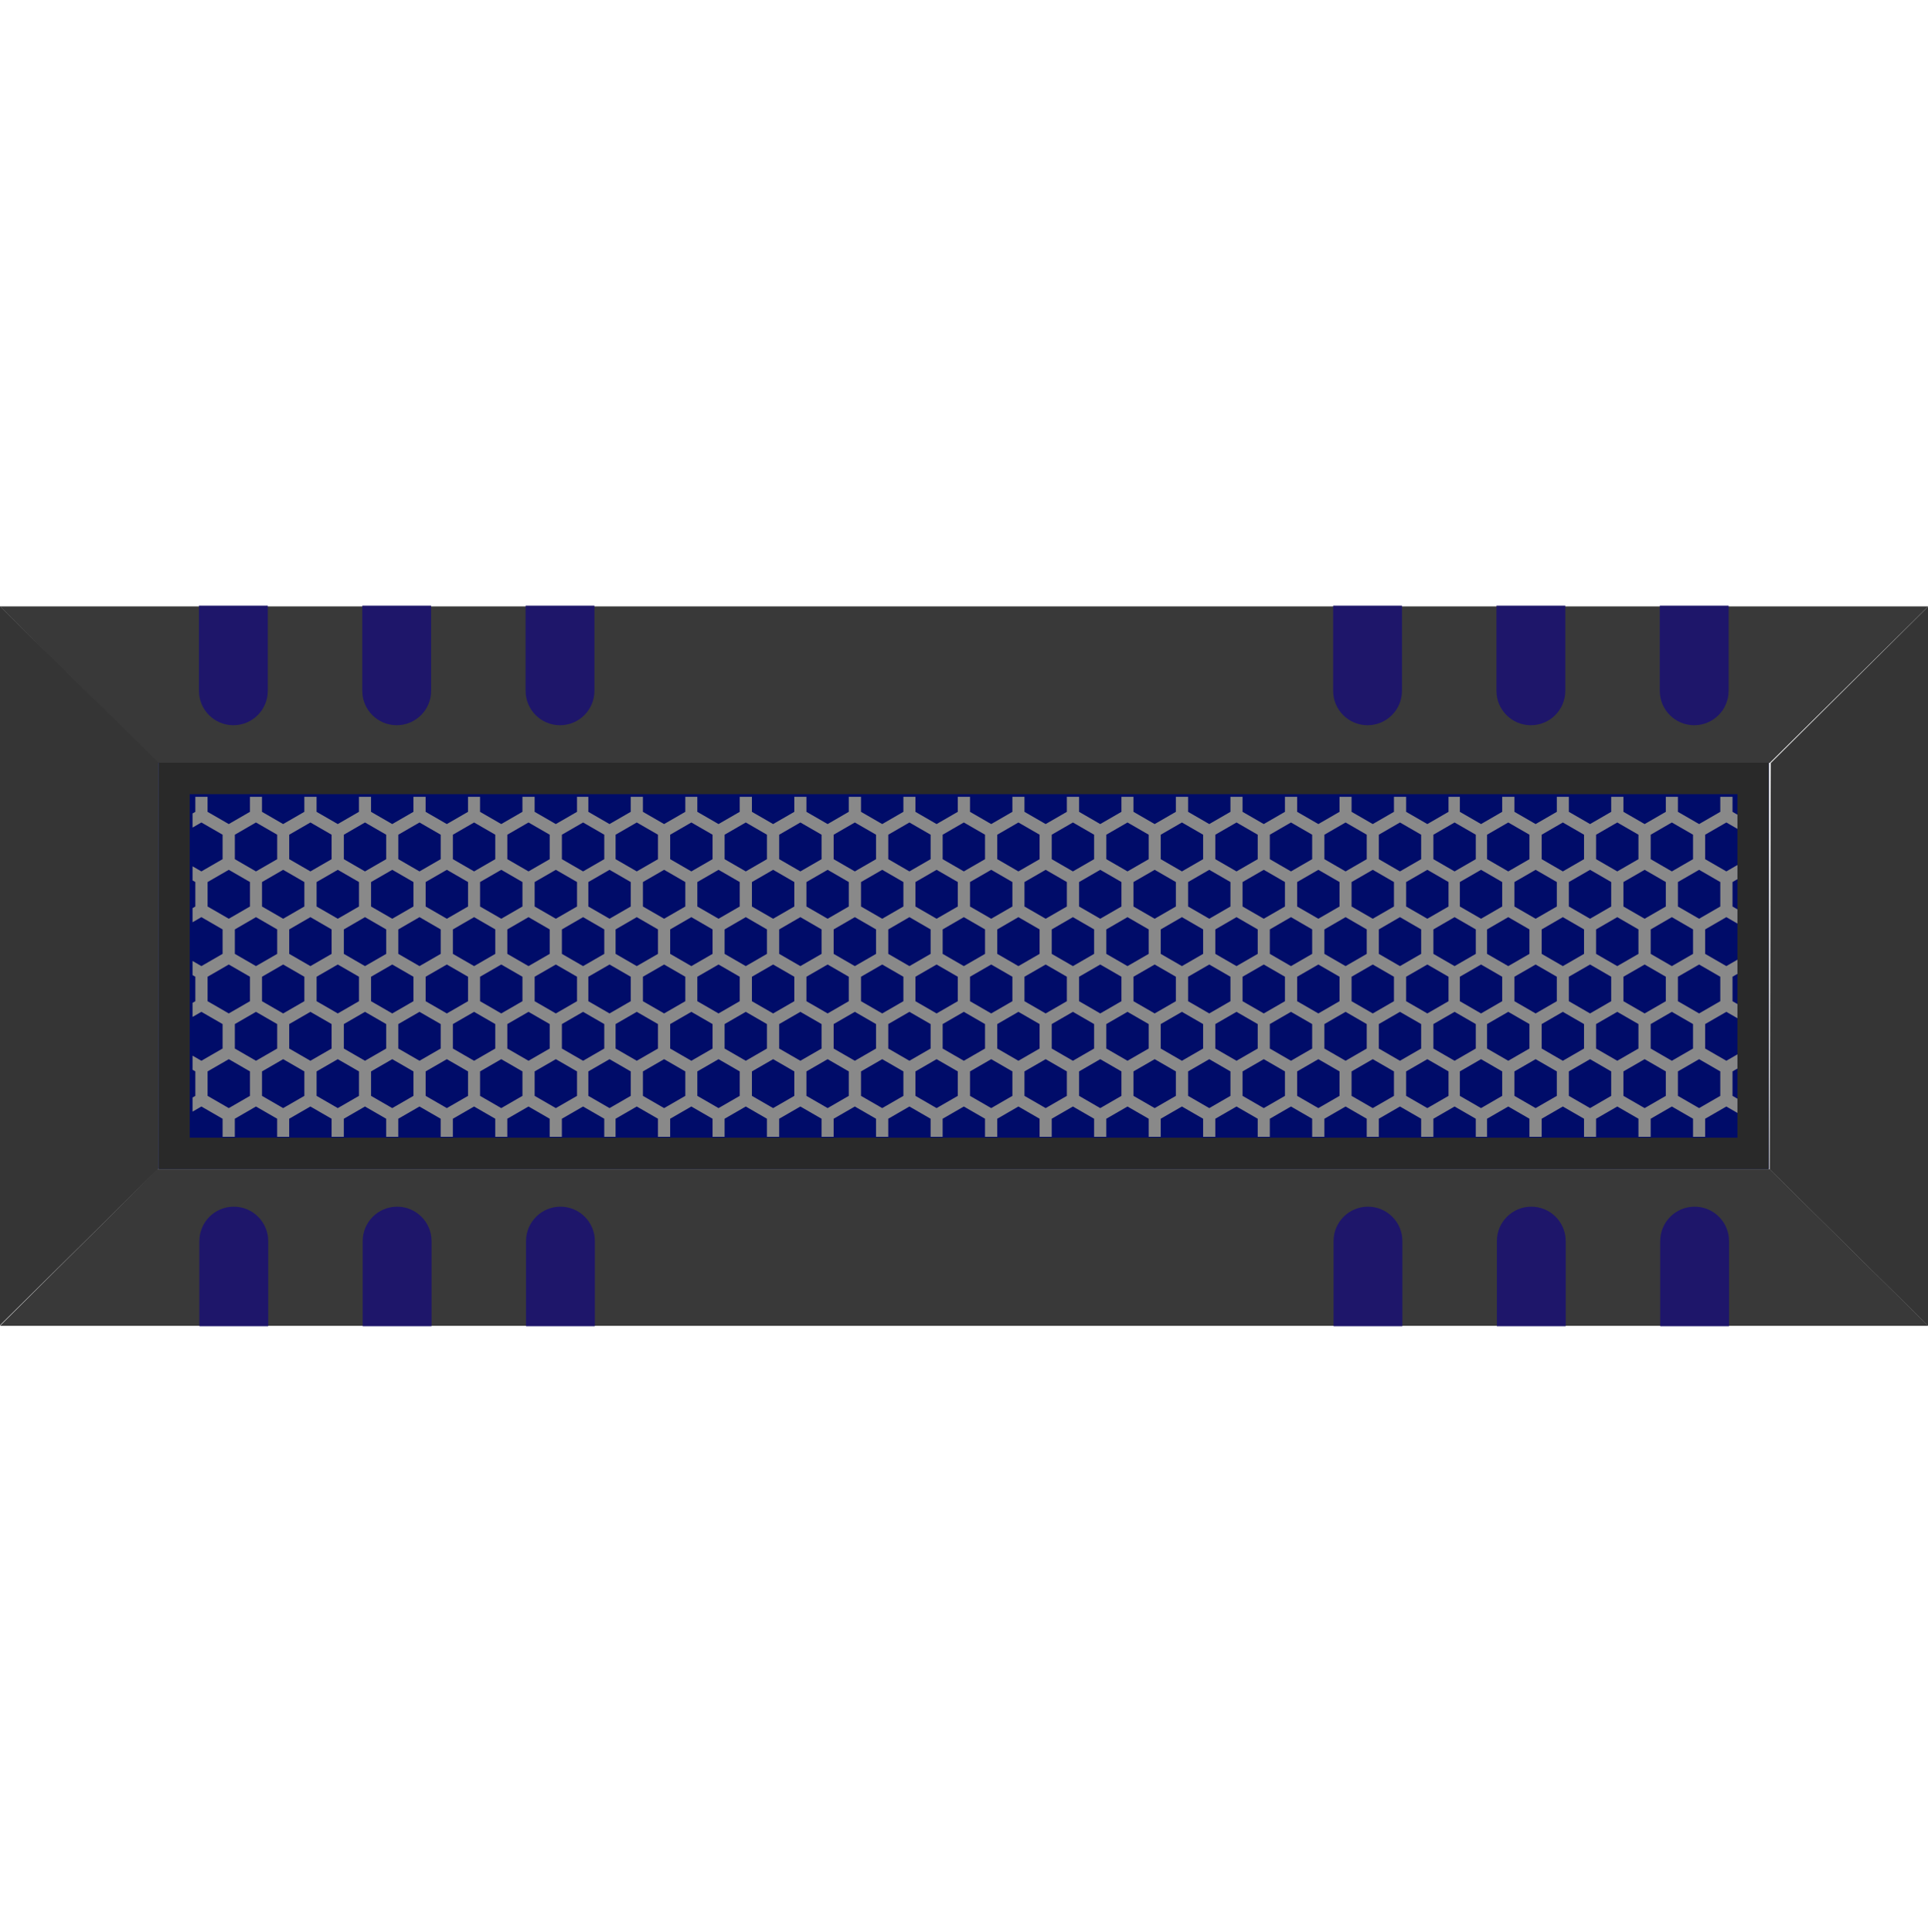 <svg clip-rule="evenodd" fill-rule="evenodd" stroke-linejoin="round" stroke-miterlimit="2" viewBox="0 0 512 513" xmlns="http://www.w3.org/2000/svg" xmlns:xlink="http://www.w3.org/1999/xlink"><clipPath id="proximity-a"><path clip-rule="evenodd" d="m-1 1261h512v512h-512z"/></clipPath><g transform="translate(1 -1260.5)"><path d="m-1 1261h512v512h-512z" fill="none"/><g clip-path="url(#proximity-a)"><path d="m498 346.28h-484l39.5-39.28h404.72zm0-180.56-39.78 39.28h-404.72l-39.5-39.28z" fill="#393939" transform="matrix(1.058 0 0 1.058 -15.81 1246.19)"/><path d="m105.636 196.762-32.165-31.762v146l32.165-31.762z" fill="#353535" transform="matrix(1.308 0 0 1.308 -97.119 1205.63)"/><path d="m105.636 196.762-32.165-31.762v146l31.939-31.762z" fill="#353535" transform="matrix(-1.308 0 0 -1.308 607.119 1828.37)"/><g transform="matrix(1.033 0 0 .739 -8.523 1341.11)"><path d="m48 165h414v146h-414z" fill="#000c69"/><path d="m462 311h-414v-146h414zm-405.936-134.724v123.448h397.872v-123.448z" fill="#292929"/></g><g fill="#1e166a"><path d="m385.28 333.976c0-2.748-3.867-4.976-8.638-4.976-.001 0-.003 0-.004 0-4.771 0-8.638 2.228-8.638 4.976v12.304h17.28z" transform="matrix(1.058 0 0 1.837 -36.206 976.55)"/><path d="m385.28 333.976c0-2.748-3.867-4.976-8.638-4.976-.001 0-.003 0-.004 0-4.771 0-8.638 2.228-8.638 4.976v12.304h17.28z" transform="matrix(1.058 0 0 1.837 7.166 976.55)"/><path d="m385.28 333.976c0-2.748-3.867-4.976-8.638-4.976-.001 0-.003 0-.004 0-4.771 0-8.638 2.228-8.638 4.976v12.304h17.28z" transform="matrix(1.058 0 0 1.837 50.538 976.55)"/><path d="m385.28 333.976c0-2.748-3.867-4.976-8.638-4.976-.001 0-.003 0-.004 0-4.771 0-8.638 2.228-8.638 4.976v12.304h17.28z" transform="matrix(1.058 0 0 1.837 -337.397 976.55)"/><path d="m385.28 333.976c0-2.748-3.867-4.976-8.638-4.976-.001 0-.003 0-.004 0-4.771 0-8.638 2.228-8.638 4.976v12.304h17.28z" transform="matrix(1.058 0 0 1.837 -294.025 976.55)"/><path d="m385.28 333.976c0-2.748-3.867-4.976-8.638-4.976-.001 0-.003 0-.004 0-4.771 0-8.638 2.228-8.638 4.976v12.304h17.28z" transform="matrix(1.058 0 0 1.837 -250.653 976.55)"/><path d="m385.28 333.976c0-2.748-3.867-4.976-8.638-4.976-.001 0-.003 0-.004 0-4.771 0-8.638 2.228-8.638 4.976v12.304h17.28z" transform="matrix(-1.058 0 0 -1.837 546.205 2057.45)"/><path d="m385.28 333.976c0-2.748-3.867-4.976-8.638-4.976-.001 0-.003 0-.004 0-4.771 0-8.638 2.228-8.638 4.976v12.304h17.28z" transform="matrix(-1.058 0 0 -1.837 502.834 2057.45)"/><path d="m385.28 333.976c0-2.748-3.867-4.976-8.638-4.976-.001 0-.003 0-.004 0-4.771 0-8.638 2.228-8.638 4.976v12.304h17.28z" transform="matrix(-1.058 0 0 -1.837 459.462 2057.45)"/><path d="m385.28 333.976c0-2.748-3.867-4.976-8.638-4.976-.001 0-.003 0-.004 0-4.771 0-8.638 2.228-8.638 4.976v12.304h17.28z" transform="matrix(-1.058 0 0 -1.837 847.397 2057.45)"/><path d="m385.28 333.976c0-2.748-3.867-4.976-8.638-4.976-.001 0-.003 0-.004 0-4.771 0-8.638 2.228-8.638 4.976v12.304h17.28z" transform="matrix(-1.058 0 0 -1.837 804.025 2057.45)"/><path d="m385.28 333.976c0-2.748-3.867-4.976-8.638-4.976-.001 0-.003 0-.004 0-4.771 0-8.638 2.228-8.638 4.976v12.304h17.28z" transform="matrix(-1.058 0 0 -1.837 760.653 2057.45)"/></g><path d="m1955.98 1514.1 1.24.72v3.56l-2.79-1.61c-1.77 1.02-3.55 2.05-5.32 3.07v6.14l5.32 3.07 2.79-1.61v3.56l-1.24.72v6.14l1.24.72v3.57l-2.79-1.62c-1.77 1.03-3.55 2.05-5.32 3.08v6.14l5.32 3.07 2.79-1.62v3.57l-1.24.72v6.14l1.24.72v3.56l-2.79-1.61c-1.77 1.02-3.55 2.05-5.32 3.07v6.14l5.32 3.07 2.79-1.61v3.56l-1.24.72v6.14l1.24.72v3.57l-2.79-1.62c-1.77 1.03-3.55 2.05-5.32 3.07v4.54h-3.04v-4.54l-5.32-3.07c-1.77 1.03-3.54 2.05-5.31 3.07v4.54h-3.07v-4.54l-5.32-3.07c-1.77 1.03-3.54 2.05-5.32 3.07v4.54h-3.02v-4.54l-5.32-3.07c-1.77 1.03-3.54 2.05-5.31 3.07v4.54h-3.07v-4.54l-5.32-3.07c-1.77 1.03-3.54 2.05-5.32 3.07v4.54h-2.83v-4.54l-5.32-3.07c-1.78 1.03-3.55 2.05-5.32 3.07v4.54h-3.07v-4.54l-5.32-3.07c-1.77 1.03-3.54 2.05-5.31 3.07v4.54h-3.03v-4.54l-5.31-3.07c-1.78 1.03-3.55 2.05-5.32 3.07v4.54h-3.07v-4.54l-5.32-3.07c-1.77 1.03-3.54 2.05-5.31 3.07v4.54h-3.04v-4.54l-5.32-3.07c-1.77 1.03-3.55 2.05-5.32 3.07v4.54h-3.06v-4.54l-5.32-3.07c-1.77 1.03-3.55 2.05-5.32 3.07v4.54h-3.02v-4.54l-5.32-3.07c-1.77 1.03-3.54 2.05-5.32 3.07v4.54h-3.06v-4.54l-5.32-3.07c-1.77 1.03-3.55 2.05-5.32 3.07v4.54h-3.04v-4.54l-5.32-3.07c-1.77 1.03-3.54 2.05-5.31 3.07v4.54h-3.07v-4.54l-5.32-3.07c-1.77 1.03-3.54 2.05-5.32 3.07v4.54h-3.02v-4.54l-5.32-3.07c-1.77 1.03-3.54 2.05-5.31 3.07v4.54h-3.07v-4.54l-5.32-3.07c-1.77 1.03-3.54 2.05-5.32 3.07v4.54h-3.03v-4.54l-5.32-3.07c-1.77 1.03-3.55 2.05-5.32 3.07v4.54h-3.07v-4.54l-5.31-3.07c-1.78 1.03-3.55 2.05-5.32 3.07v4.54h-3.02v-4.54l-5.32-3.07c-1.77 1.03-3.55 2.05-5.32 3.07v4.54h-3.06v-4.54l-5.32-3.07c-1.78 1.03-3.55 2.05-5.32 3.07v4.54h-2.84v-4.54l-5.32-3.07c-1.77 1.03-3.55 2.05-5.32 3.07v4.54h-3.06v-4.54l-5.32-3.07c-1.77 1.03-3.55 2.05-5.32 3.07v4.54h-3.02v-4.54l-5.32-3.07c-1.77 1.03-3.54 2.05-5.32 3.07v4.54h-3.06v-4.54l-5.32-3.07c-1.78 1.03-3.55 2.05-5.32 3.07v4.54h-3.04v-4.54l-5.32-3.07c-1.77 1.03-3.54 2.05-5.31 3.07v4.54h-3.07v-4.54l-5.32-3.07c-1.77 1.03-3.54 2.05-5.32 3.07v4.54h-3.02v-4.54l-5.32-3.07c-1.77 1.03-3.54 2.05-5.31 3.07v4.54h-3.07v-4.54l-5.32-3.07-2.22 1.29v-3.55l.7-.41v-6.14l-.7-.41v-3.54l2.22 1.28 5.32-3.07v-6.14l-5.32-3.07-2.22 1.28v-3.54l.7-.41v-6.14l-.7-.41v-3.55l2.22 1.29 5.32-3.07v-6.14l-5.32-3.08-2.22 1.29v-3.55l.7-.41v-6.14l-.7-.41v-3.54l2.22 1.28 5.32-3.07v-6.14l-5.32-3.07-2.22 1.28v-3.54l.7-.41v-3.77h3.07v3.77l5.32 3.07 5.32-3.07v-3.77h3.02v3.77l5.31 3.07 5.32-3.07v-3.77h3.07v3.77l5.32 3.07 5.32-3.07v-3.77h3.03v3.77l5.32 3.07 5.32-3.07v-3.77h3.06v3.77l5.32 3.07 5.32-3.07v-3.77h3.02v3.77l5.32 3.07 5.32-3.07v-3.77h3.06v3.77l5.32 3.07 5.32-3.07v-3.77h2.84v3.77l5.32 3.07 5.32-3.07v-3.77h3.06v3.77l5.32 3.07 5.32-3.07v-3.77h3.02v3.77l5.32 3.07 5.32-3.07v-3.77h3.06v3.77l5.32 3.07 5.32-3.07v-3.77h3.04v3.77l5.32 3.07 5.31-3.07v-3.77h3.07v3.77l5.32 3.07 5.32-3.07v-3.77h3.02v3.77l5.31 3.07 5.32-3.07v-3.77h3.07v3.77l5.32 3.07 5.32-3.07v-3.77h3.03v3.77l5.32 3.07 5.32-3.07v-3.77h3.07v3.77l5.31 3.07 5.32-3.07v-3.77h3.02v3.77l5.32 3.07 5.32-3.07v-3.77h3.07v3.77l5.31 3.07 5.32-3.07v-3.77h3.04v3.77l5.32 3.07 5.32-3.07v-3.77h3.06v3.77l5.32 3.07 5.32-3.07v-3.77h3.02v3.77l5.32 3.07 5.32-3.07v-3.77h3.06v3.77l5.32 3.07 5.32-3.07v-3.77h2.84v3.77l5.32 3.07 5.31-3.07v-3.77h3.07v3.77l5.32 3.07 5.32-3.07v-3.77h3.02v3.77l5.32 3.07 5.31-3.07v-3.77h3.07v3.77l5.32 3.07 5.32-3.07v-3.77h3.03v3.77l5.32 3.07 5.32-3.07v-3.77h3.07zm-68.44 65.15v6.14l5.32 3.07 5.31-3.07v-6.14l-5.31-3.07c-1.78 1.02-3.55 2.05-5.32 3.07zm-273.29 0v6.14l5.32 3.07 5.32-3.07v-6.14l-5.32-3.07c-1.77 1.02-3.54 2.05-5.32 3.07zm328.02 0v6.14l5.32 3.07 5.32-3.07v-6.14l-5.32-3.07c-1.77 1.02-3.54 2.05-5.32 3.07zm-13.67 0v6.14l5.32 3.07 5.32-3.07v-6.14l-5.32-3.07c-1.78 1.02-3.55 2.05-5.32 3.07zm-13.7 0v6.14l5.32 3.07 5.31-3.07v-6.14l-5.31-3.07c-1.78 1.02-3.55 2.05-5.32 3.07zm-13.66 0v6.14l5.32 3.07 5.32-3.07v-6.14l-5.32-3.07c-1.77 1.02-3.55 2.05-5.32 3.07zm-205.09 0v6.14l5.32 3.07 5.32-3.07v-6.14l-5.32-3.07c-1.77 1.02-3.55 2.05-5.32 3.07zm54.74 0v6.14l5.31 3.07 5.32-3.07v-6.14l-5.32-3.07c-1.77 1.02-3.54 2.05-5.31 3.07zm-109.28 0v6.14l5.32 3.07 5.32-3.07v-6.14l-5.32-3.07c-1.77 1.02-3.55 2.05-5.32 3.07zm-41.03 0v6.14l5.32 3.07 5.32-3.07v-6.14l-5.32-3.07c-1.78 1.02-3.55 2.05-5.32 3.07zm27.37 0v6.14l5.32 3.07 5.32-3.07v-6.14l-5.32-3.07c-1.77 1.02-3.54 2.05-5.32 3.07zm-41.07 0v6.14l5.31 3.07 5.32-3.07v-6.14l-5.32-3.07c-1.77 1.02-3.54 2.05-5.31 3.07zm191.38 0v6.14l5.32 3.07 5.32-3.07v-6.14l-5.32-3.07c-1.77 1.02-3.54 2.05-5.32 3.07zm-122.95 0v6.14l5.32 3.07 5.32-3.07v-6.14l-5.32-3.07c-1.77 1.02-3.54 2.05-5.32 3.07zm218.75 0v6.14l5.32 3.07 5.32-3.07v-6.14l-5.32-3.07c-1.77 1.02-3.55 2.05-5.32 3.07zm-191.57 0v6.14l5.32 3.07 5.32-3.07v-6.14l-5.32-3.07c-1.77 1.02-3.54 2.05-5.32 3.07zm123.13 0v6.14l5.32 3.07 5.32-3.07v-6.14l-5.32-3.07c-1.77 1.02-3.55 2.05-5.32 3.07zm41.08 0v6.14l5.32 3.07 5.32-3.07v-6.14l-5.32-3.07c-1.77 1.02-3.55 2.05-5.32 3.07zm-136.85 0v6.14l5.32 3.07 5.32-3.07v-6.14l-5.32-3.07c-1.77 1.02-3.55 2.05-5.32 3.07zm82.12 0v6.14l5.31 3.07 5.32-3.07v-6.14l-5.32-3.07c-1.77 1.02-3.54 2.05-5.31 3.07zm-27.38 0v6.14l5.32 3.07 5.32-3.07v-6.14l-5.32-3.07c-1.78 1.02-3.55 2.05-5.32 3.07zm-27.36 0v6.14l5.32 3.07 5.32-3.07v-6.14l-5.32-3.07c-1.77 1.02-3.55 2.05-5.32 3.07zm95.77 0v6.14l5.32 3.07 5.32-3.07v-6.14l-5.32-3.07c-1.77 1.02-3.55 2.05-5.32 3.07zm-109.47 0v6.14l5.32 3.07 5.31-3.07v-6.14l-5.31-3.07c-1.78 1.02-3.55 2.05-5.32 3.07zm-54.74 0v6.14l5.32 3.07 5.32-3.07v-6.14l-5.32-3.07c-1.77 1.02-3.55 2.05-5.32 3.07zm191.57 0v6.14l5.32 3.07 5.32-3.07v-6.14l-5.32-3.07c-1.78 1.02-3.55 2.05-5.32 3.07zm-41.03 0v6.14l5.31 3.07 5.32-3.07v-6.14l-5.32-3.07c-1.77 1.02-3.54 2.05-5.31 3.07zm-246.11 0v6.14l5.32 3.07 5.32-3.07v-6.14l-5.32-3.07c-1.78 1.02-3.55 2.05-5.32 3.07zm334.86-11.88v6.14l5.31 3.07 5.32-3.07v-6.14l-5.32-3.07c-1.77 1.02-3.54 2.05-5.31 3.07zm-109.28 0v6.14l5.32 3.07 5.32-3.07v-6.14l-5.32-3.07c-1.77 1.02-3.54 2.05-5.32 3.07zm95.57 0v6.14l5.32 3.07 5.32-3.07v-6.14l-5.32-3.07c-1.77 1.02-3.54 2.05-5.32 3.07zm27.36 0v6.14l5.32 3.07 5.32-3.07v-6.14l-5.32-3.07c-1.77 1.02-3.54 2.05-5.32 3.07zm13.71 0v6.14l5.31 3.07 5.32-3.07v-6.14l-5.32-3.07c-1.77 1.02-3.54 2.05-5.31 3.07zm-95.6 0v6.14l5.31 3.07 5.32-3.07v-6.14l-5.32-3.07c-1.77 1.02-3.54 2.05-5.31 3.07zm-164.21 0v6.14l5.32 3.07 5.32-3.07v-6.14l-5.32-3.07c-1.78 1.02-3.55 2.05-5.32 3.07zm136.83 0v6.14l5.32 3.07 5.32-3.07v-6.14l-5.32-3.07c-1.77 1.02-3.55 2.05-5.32 3.07zm-109.47 0v6.14l5.32 3.07 5.31-3.07v-6.14l-5.31-3.07c-1.78 1.02-3.55 2.05-5.32 3.07zm68.44 0v6.14l5.31 3.07 5.32-3.07v-6.14l-5.32-3.07c-1.77 1.02-3.54 2.05-5.31 3.07zm-82.1 0v6.14l5.32 3.07 5.32-3.07v-6.14l-5.32-3.07c-1.77 1.02-3.55 2.05-5.32 3.07zm95.77 0v6.14l5.32 3.07 5.32-3.07v-6.14l-5.32-3.07c-1.77 1.02-3.55 2.05-5.32 3.07zm-27.38 0v6.14l5.32 3.07 5.32-3.07v-6.14l-5.32-3.07c-1.77 1.02-3.54 2.05-5.32 3.07zm109.48 0v6.14l5.31 3.07 5.32-3.07v-6.14l-5.32-3.07c-1.77 1.02-3.54 2.05-5.31 3.07zm-246.11 0v6.14l5.32 3.07 5.32-3.07v-6.14l-5.32-3.07c-1.78 1.02-3.55 2.05-5.32 3.07zm41.06 0v6.14l5.32 3.07 5.32-3.07v-6.14l-5.32-3.07c-1.77 1.02-3.55 2.05-5.32 3.07zm-54.73 0v6.14l5.31 3.07 5.32-3.07v-6.14l-5.32-3.07c-1.77 1.02-3.54 2.05-5.31 3.07zm-27.36 0v6.14l5.31 3.07 5.32-3.07v-6.14l-5.32-3.07c-1.77 1.02-3.54 2.05-5.31 3.07zm136.63 0v6.14l5.32 3.07 5.32-3.07v-6.14l-5.32-3.07c-1.77 1.02-3.55 2.05-5.32 3.07zm-81.9 0v6.14l5.32 3.07 5.32-3.07v-6.14l-5.32-3.07c-1.77 1.02-3.54 2.05-5.32 3.07zm218.75 0v6.14l5.32 3.07 5.31-3.07v-6.14l-5.31-3.07c-1.78 1.02-3.55 2.05-5.32 3.07zm-109.47 0v6.14l5.31 3.07 5.32-3.07v-6.14l-5.32-3.07c-1.77 1.02-3.54 2.05-5.31 3.07zm-150.36 0v6.14l5.32 3.07 5.32-3.07v-6.14l-5.32-3.07c-1.77 1.02-3.54 2.05-5.32 3.07zm54.74 0v6.14l5.32 3.07 5.32-3.07v-6.14l-5.32-3.07c-1.77 1.02-3.55 2.05-5.32 3.07zm81.91 0v6.14l5.32 3.07 5.32-3.07v-6.14l-5.32-3.07c-1.77 1.02-3.54 2.05-5.32 3.07zm95.8 0v6.14l5.32 3.07 5.32-3.07v-6.14l-5.32-3.07c-1.77 1.02-3.55 2.05-5.32 3.07zm54.74 0v6.14l5.32 3.07 5.32-3.07v-6.14l-5.32-3.07c-1.78 1.02-3.55 2.05-5.32 3.07zm6.64-11.88v6.14l5.32 3.07 5.31-3.07v-6.14l-5.31-3.07c-1.78 1.02-3.55 2.04-5.32 3.07zm-273.29 0v6.14l5.32 3.07 5.32-3.07v-6.14l-5.32-3.07c-1.77 1.02-3.54 2.04-5.32 3.07zm300.65 0v6.14l5.32 3.07 5.31-3.07v-6.14l-5.31-3.07c-1.78 1.02-3.55 2.04-5.32 3.07zm13.7 0v6.14l5.32 3.07 5.32-3.07v-6.14l-5.32-3.07c-1.78 1.02-3.55 2.04-5.32 3.07zm-27.36 0v6.14l5.32 3.07 5.32-3.07v-6.14l-5.32-3.07c-1.77 1.02-3.55 2.04-5.32 3.07zm41.03 0v6.14l5.32 3.07 5.32-3.07v-6.14l-5.32-3.07c-1.77 1.02-3.54 2.04-5.32 3.07zm-300.66 0v6.14l5.32 3.07 5.32-3.07v-6.14l-5.32-3.07c-1.77 1.02-3.55 2.04-5.32 3.07zm177.72 0v6.14l5.31 3.07 5.32-3.07v-6.14l-5.32-3.07c-1.77 1.02-3.54 2.04-5.31 3.07zm41.03 0v6.14l5.32 3.07 5.32-3.07v-6.14l-5.32-3.07c-1.78 1.02-3.55 2.04-5.32 3.07zm-54.74 0v6.14l5.32 3.07 5.32-3.07v-6.14l-5.32-3.07c-1.77 1.02-3.55 2.04-5.32 3.07zm68.44 0v6.14l5.32 3.07 5.32-3.07v-6.14l-5.32-3.07c-1.77 1.02-3.55 2.04-5.32 3.07zm-82.09 0v6.14l5.31 3.07 5.32-3.07v-6.14l-5.32-3.07c-1.77 1.02-3.54 2.04-5.31 3.07zm-41.08 0v6.14l5.31 3.07 5.32-3.07v-6.14l-5.32-3.07c-1.77 1.02-3.54 2.04-5.31 3.07zm-164.01 0v6.14l5.31 3.07 5.32-3.07v-6.14l-5.32-3.07c-1.77 1.02-3.54 2.04-5.31 3.07zm177.71 0v6.14l5.32 3.07 5.32-3.07v-6.14l-5.32-3.07c-1.78 1.02-3.55 2.04-5.32 3.07zm-54.74 0v6.14l5.32 3.07 5.32-3.07v-6.14l-5.32-3.07c-1.77 1.02-3.55 2.04-5.32 3.07zm27.38 0v6.14l5.32 3.07 5.32-3.07v-6.14l-5.32-3.07c-1.77 1.02-3.55 2.04-5.32 3.07zm-13.7 0v6.14l5.32 3.07 5.31-3.07v-6.14l-5.31-3.07c-1.78 1.02-3.55 2.04-5.32 3.07zm-150.31 0v6.14l5.32 3.07 5.32-3.07v-6.14l-5.32-3.07c-1.78 1.02-3.55 2.04-5.32 3.07zm95.57 0v6.14l5.32 3.07 5.32-3.07v-6.14l-5.32-3.07c-1.77 1.02-3.55 2.04-5.32 3.07zm27.36 0v6.14l5.32 3.07 5.32-3.07v-6.14l-5.32-3.07c-1.77 1.02-3.55 2.04-5.32 3.07zm-13.66 0v6.14l5.32 3.07 5.32-3.07v-6.14l-5.32-3.07c-1.77 1.02-3.54 2.04-5.32 3.07zm-54.54 0v6.14l5.32 3.07 5.32-3.07v-6.14l-5.32-3.07c-1.77 1.02-3.54 2.04-5.32 3.07zm205.05 0v6.14l5.32 3.07 5.32-3.07v-6.14l-5.32-3.07c-1.77 1.02-3.55 2.04-5.32 3.07zm-54.74 0v6.14l5.32 3.07 5.32-3.07v-6.14l-5.32-3.07c-1.77 1.02-3.54 2.04-5.32 3.07zm-122.95 0v6.14l5.32 3.07 5.32-3.07v-6.14l-5.32-3.07c-1.77 1.02-3.54 2.04-5.32 3.07zm-54.73 0v6.14l5.32 3.07 5.32-3.07v-6.14l-5.32-3.07c-1.78 1.02-3.55 2.04-5.32 3.07zm246.12 0v6.14l5.32 3.07 5.32-3.07v-6.14l-5.32-3.07c-1.77 1.02-3.55 2.04-5.32 3.07zm61.38-11.88v6.14l5.31 3.07 5.32-3.07v-6.14l-5.32-3.08c-1.77 1.03-3.54 2.05-5.31 3.08zm-109.28 0v6.14l5.32 3.07 5.32-3.07v-6.14l-5.32-3.08c-1.77 1.03-3.54 2.05-5.32 3.08zm122.93 0v6.14l5.32 3.07 5.32-3.07v-6.14l-5.32-3.08c-1.77 1.03-3.54 2.05-5.32 3.08zm13.71 0v6.14l5.31 3.07 5.32-3.07v-6.14l-5.32-3.08c-1.77 1.03-3.54 2.05-5.31 3.08zm-41.07 0v6.14l5.32 3.07 5.32-3.07v-6.14l-5.32-3.08c-1.77 1.03-3.54 2.05-5.32 3.08zm-232.22 0v6.14l5.32 3.07 5.32-3.07v-6.14l-5.32-3.08c-1.77 1.03-3.55 2.05-5.32 3.08zm122.95 0v6.14l5.32 3.07 5.32-3.07v-6.14l-5.32-3.08c-1.77 1.03-3.55 2.05-5.32 3.08zm-82.11 0v6.14l5.32 3.07 5.31-3.07v-6.14l-5.31-3.08c-1.78 1.03-3.55 2.05-5.32 3.08zm-54.54 0v6.14l5.32 3.07 5.32-3.07v-6.14l-5.32-3.08c-1.77 1.03-3.55 2.05-5.32 3.08zm109.27 0v6.14l5.32 3.07 5.32-3.07v-6.14l-5.32-3.08c-1.77 1.03-3.54 2.05-5.32 3.08zm-122.93 0v6.14l5.32 3.07 5.32-3.07v-6.14l-5.32-3.08c-1.77 1.03-3.54 2.05-5.32 3.08zm-41.08 0v6.14l5.32 3.07 5.32-3.07v-6.14l-5.32-3.08c-1.77 1.03-3.54 2.05-5.32 3.08zm232.45 0v6.14l5.32 3.07 5.32-3.07v-6.14l-5.32-3.08c-1.77 1.03-3.55 2.05-5.32 3.08zm-95.8 0v6.14l5.32 3.07 5.32-3.07v-6.14l-5.32-3.08c-1.77 1.03-3.54 2.05-5.32 3.08zm41.07 0v6.14l5.31 3.07 5.32-3.07v-6.14l-5.32-3.08c-1.77 1.03-3.54 2.05-5.31 3.08zm-164.01 0v6.14l5.31 3.07 5.32-3.07v-6.14l-5.32-3.08c-1.77 1.03-3.54 2.05-5.31 3.08zm109.27 0v6.14l5.32 3.07 5.32-3.07v-6.14l-5.32-3.08c-1.77 1.03-3.55 2.05-5.32 3.08zm-136.63 0v6.14l5.31 3.07 5.32-3.07v-6.14l-5.32-3.08c-1.77 1.03-3.54 2.05-5.31 3.08zm41.03 0v6.14l5.32 3.07 5.32-3.07v-6.14l-5.32-3.08c-1.78 1.03-3.55 2.05-5.32 3.08zm122.98 0v6.14l5.31 3.07 5.32-3.07v-6.14l-5.32-3.08c-1.77 1.03-3.54 2.05-5.31 3.08zm95.77 0v6.14l5.31 3.07 5.32-3.07v-6.14l-5.32-3.08c-1.77 1.03-3.54 2.05-5.31 3.08zm13.7 0v6.14l5.32 3.07 5.31-3.07v-6.14l-5.31-3.08c-1.78 1.03-3.55 2.05-5.32 3.08zm13.66 0v6.14l5.31 3.07 5.32-3.07v-6.14l-5.32-3.08c-1.77 1.03-3.54 2.05-5.31 3.08zm-54.74 0v6.14l5.32 3.07 5.32-3.07v-6.14l-5.32-3.08c-1.77 1.03-3.55 2.05-5.32 3.08zm-123.13 0v6.14l5.32 3.07 5.32-3.07v-6.14l-5.32-3.08c-1.77 1.03-3.55 2.05-5.32 3.08zm-13.7 0v6.14l5.32 3.07 5.32-3.07v-6.14l-5.32-3.08c-1.78 1.03-3.55 2.05-5.32 3.08zm205.27 0v6.14l5.32 3.07 5.32-3.07v-6.14l-5.32-3.08c-1.78 1.03-3.55 2.05-5.32 3.08zm6.64-11.89v6.14l5.32 3.07 5.31-3.07v-6.14l-5.31-3.07c-1.78 1.02-3.55 2.05-5.32 3.07zm-273.29 0v6.14l5.32 3.07 5.32-3.07v-6.14l-5.32-3.07c-1.77 1.02-3.54 2.05-5.32 3.07zm41.06 0v6.14l5.32 3.07 5.32-3.07v-6.14l-5.32-3.07c-1.77 1.02-3.54 2.05-5.32 3.07zm-82.09 0v6.14l5.32 3.07 5.32-3.07v-6.14l-5.32-3.07c-1.78 1.02-3.55 2.05-5.32 3.07zm54.73 0v6.14l5.32 3.07 5.32-3.07v-6.14l-5.32-3.07c-1.77 1.02-3.54 2.05-5.32 3.07zm109.28 0v6.14l5.32 3.07 5.32-3.07v-6.14l-5.32-3.07c-1.77 1.02-3.55 2.05-5.32 3.07zm177.67 0v6.14l5.32 3.07 5.31-3.07v-6.14l-5.31-3.07c-1.78 1.02-3.55 2.05-5.32 3.07zm-205.05 0v6.14l5.32 3.07 5.32-3.07v-6.14l-5.32-3.07c-1.77 1.02-3.55 2.05-5.32 3.07zm-109.27 0v6.14l5.32 3.07 5.32-3.07v-6.14l-5.32-3.07c-1.78 1.02-3.55 2.05-5.32 3.07zm191.39 0v6.14l5.31 3.07 5.32-3.07v-6.14l-5.32-3.07c-1.77 1.02-3.54 2.05-5.31 3.07zm-150.36 0v6.14l5.32 3.07 5.32-3.07v-6.14l-5.32-3.07c-1.77 1.02-3.55 2.05-5.32 3.07zm-54.73 0v6.14l5.31 3.07 5.32-3.07v-6.14l-5.32-3.07c-1.77 1.02-3.54 2.05-5.31 3.07zm164.01 0v6.14l5.31 3.07 5.32-3.07v-6.14l-5.32-3.07c-1.77 1.02-3.54 2.05-5.31 3.07zm150.35 0v6.14l5.32 3.07 5.32-3.07v-6.14l-5.32-3.07c-1.77 1.02-3.55 2.05-5.32 3.07zm41.03 0v6.14l5.32 3.07 5.32-3.07v-6.14l-5.32-3.07c-1.77 1.02-3.54 2.05-5.32 3.07zm-68.21 0v6.14l5.32 3.07 5.32-3.07v-6.14l-5.32-3.07c-1.77 1.02-3.55 2.05-5.32 3.07zm-13.7 0v6.14l5.32 3.07 5.32-3.07v-6.14l-5.32-3.07c-1.78 1.02-3.55 2.05-5.32 3.07zm-27.36 0v6.14l5.32 3.07 5.32-3.07v-6.14l-5.32-3.07c-1.77 1.02-3.55 2.05-5.32 3.07zm-164.21 0v6.14l5.32 3.07 5.32-3.07v-6.14l-5.32-3.07c-1.77 1.02-3.55 2.05-5.32 3.07zm259.81 0v6.14l5.32 3.07 5.32-3.07v-6.14l-5.32-3.07c-1.78 1.02-3.55 2.05-5.32 3.07zm-205.07 0v6.14l5.32 3.07 5.31-3.07v-6.14l-5.31-3.07c-1.78 1.02-3.55 2.05-5.32 3.07zm123.17 0v6.14l5.32 3.07 5.32-3.07v-6.14l-5.32-3.07c-1.77 1.02-3.55 2.05-5.32 3.07zm-82.11 0v6.14l5.32 3.07 5.32-3.07v-6.14l-5.32-3.07c-1.78 1.02-3.55 2.05-5.32 3.07zm-68.44 0v6.14l5.32 3.07 5.32-3.07v-6.14l-5.32-3.07c-1.77 1.02-3.55 2.05-5.32 3.07zm109.47 0v6.14l5.32 3.07 5.32-3.07v-6.14l-5.32-3.07c-1.77 1.02-3.55 2.05-5.32 3.07zm-123.13 0v6.14l5.32 3.07 5.32-3.07v-6.14l-5.32-3.07c-1.77 1.02-3.54 2.05-5.32 3.07zm136.84 0v6.14l5.31 3.07 5.32-3.07v-6.14l-5.32-3.07c-1.77 1.02-3.54 2.05-5.31 3.07zm-41.07 0v6.14l5.32 3.07 5.32-3.07v-6.14l-5.32-3.07c-1.77 1.02-3.54 2.05-5.32 3.07zm129.82-11.88v6.14l5.31 3.07 5.32-3.07v-6.14l-5.32-3.07c-1.77 1.02-3.54 2.05-5.31 3.07zm-109.28 0v6.14l5.32 3.07 5.32-3.07v-6.14l-5.32-3.07c-1.77 1.02-3.54 2.05-5.32 3.07zm122.93 0v6.14l5.32 3.07 5.32-3.07v-6.14l-5.32-3.07c-1.77 1.02-3.54 2.05-5.32 3.07zm13.71 0v6.14l5.31 3.07 5.32-3.07v-6.14l-5.32-3.07c-1.77 1.02-3.54 2.05-5.31 3.07zm-41.07 0v6.14l5.32 3.07 5.32-3.07v-6.14l-5.32-3.07c-1.77 1.02-3.54 2.05-5.32 3.07zm-218.74 0v6.14l5.32 3.07 5.32-3.07v-6.14l-5.32-3.07c-1.78 1.02-3.55 2.05-5.32 3.07zm68.44 0v6.14l5.31 3.07 5.32-3.07v-6.14l-5.32-3.07c-1.77 1.02-3.54 2.05-5.31 3.07zm-150.36 0v6.14l5.32 3.07 5.32-3.07v-6.14l-5.32-3.07c-1.77 1.02-3.54 2.05-5.32 3.07zm259.83 0v6.14l5.32 3.07 5.31-3.07v-6.14l-5.31-3.07c-1.78 1.02-3.55 2.05-5.32 3.07zm13.66 0v6.14l5.31 3.07 5.32-3.07v-6.14l-5.32-3.07c-1.77 1.02-3.54 2.05-5.31 3.07zm-109.48 0v6.14l5.32 3.07 5.32-3.07v-6.14l-5.32-3.07c-1.77 1.02-3.54 2.05-5.32 3.07zm54.74 0v6.14l5.32 3.07 5.32-3.07v-6.14l-5.32-3.07c-1.77 1.02-3.55 2.05-5.32 3.07zm13.7 0v6.14l5.32 3.07 5.32-3.07v-6.14l-5.32-3.07c-1.77 1.02-3.55 2.05-5.32 3.07zm-218.74 0v6.14l5.31 3.07 5.32-3.07v-6.14l-5.32-3.07c-1.77 1.02-3.54 2.05-5.31 3.07zm41.03 0v6.14l5.32 3.07 5.32-3.07v-6.14l-5.32-3.07c-1.77 1.02-3.55 2.05-5.32 3.07zm191.39 0v6.14l5.31 3.07 5.32-3.07v-6.14l-5.32-3.07c-1.77 1.02-3.54 2.05-5.31 3.07zm-68.41 0v6.14l5.31 3.07 5.32-3.07v-6.14l-5.32-3.07c-1.77 1.02-3.54 2.05-5.31 3.07zm-41.07 0v6.14l5.32 3.07 5.32-3.07v-6.14l-5.32-3.07c-1.77 1.02-3.54 2.05-5.32 3.07zm54.74 0v6.14l5.32 3.07 5.32-3.07v-6.14l-5.32-3.07c-1.77 1.02-3.55 2.05-5.32 3.07zm-122.95 0v6.14l5.32 3.07 5.32-3.07v-6.14l-5.32-3.07c-1.77 1.02-3.55 2.05-5.32 3.07zm-41.06 0v6.14l5.32 3.07 5.32-3.07v-6.14l-5.32-3.07c-1.78 1.02-3.55 2.05-5.32 3.07zm95.6 0v6.14l5.32 3.07 5.32-3.07v-6.14l-5.32-3.07c-1.77 1.02-3.55 2.05-5.32 3.07zm-27.36 0v6.14l5.32 3.07 5.32-3.07v-6.14l-5.32-3.07c-1.77 1.02-3.55 2.05-5.32 3.07zm-54.54 0v6.14l5.32 3.07 5.32-3.07v-6.14l-5.32-3.07c-1.77 1.02-3.54 2.05-5.32 3.07zm-54.73 0v6.14l5.31 3.07 5.32-3.07v-6.14l-5.32-3.07c-1.77 1.02-3.54 2.05-5.31 3.07zm122.93 0v6.14l5.32 3.07 5.31-3.07v-6.14l-5.31-3.07c-1.78 1.02-3.55 2.05-5.32 3.07zm177.91 0v6.14l5.32 3.07 5.32-3.07v-6.14l-5.32-3.07c-1.78 1.02-3.55 2.05-5.32 3.07z" fill="#898989" transform="matrix(1.058 0 0 1.058 -1610.34 -125.843)"/></g></g></svg>